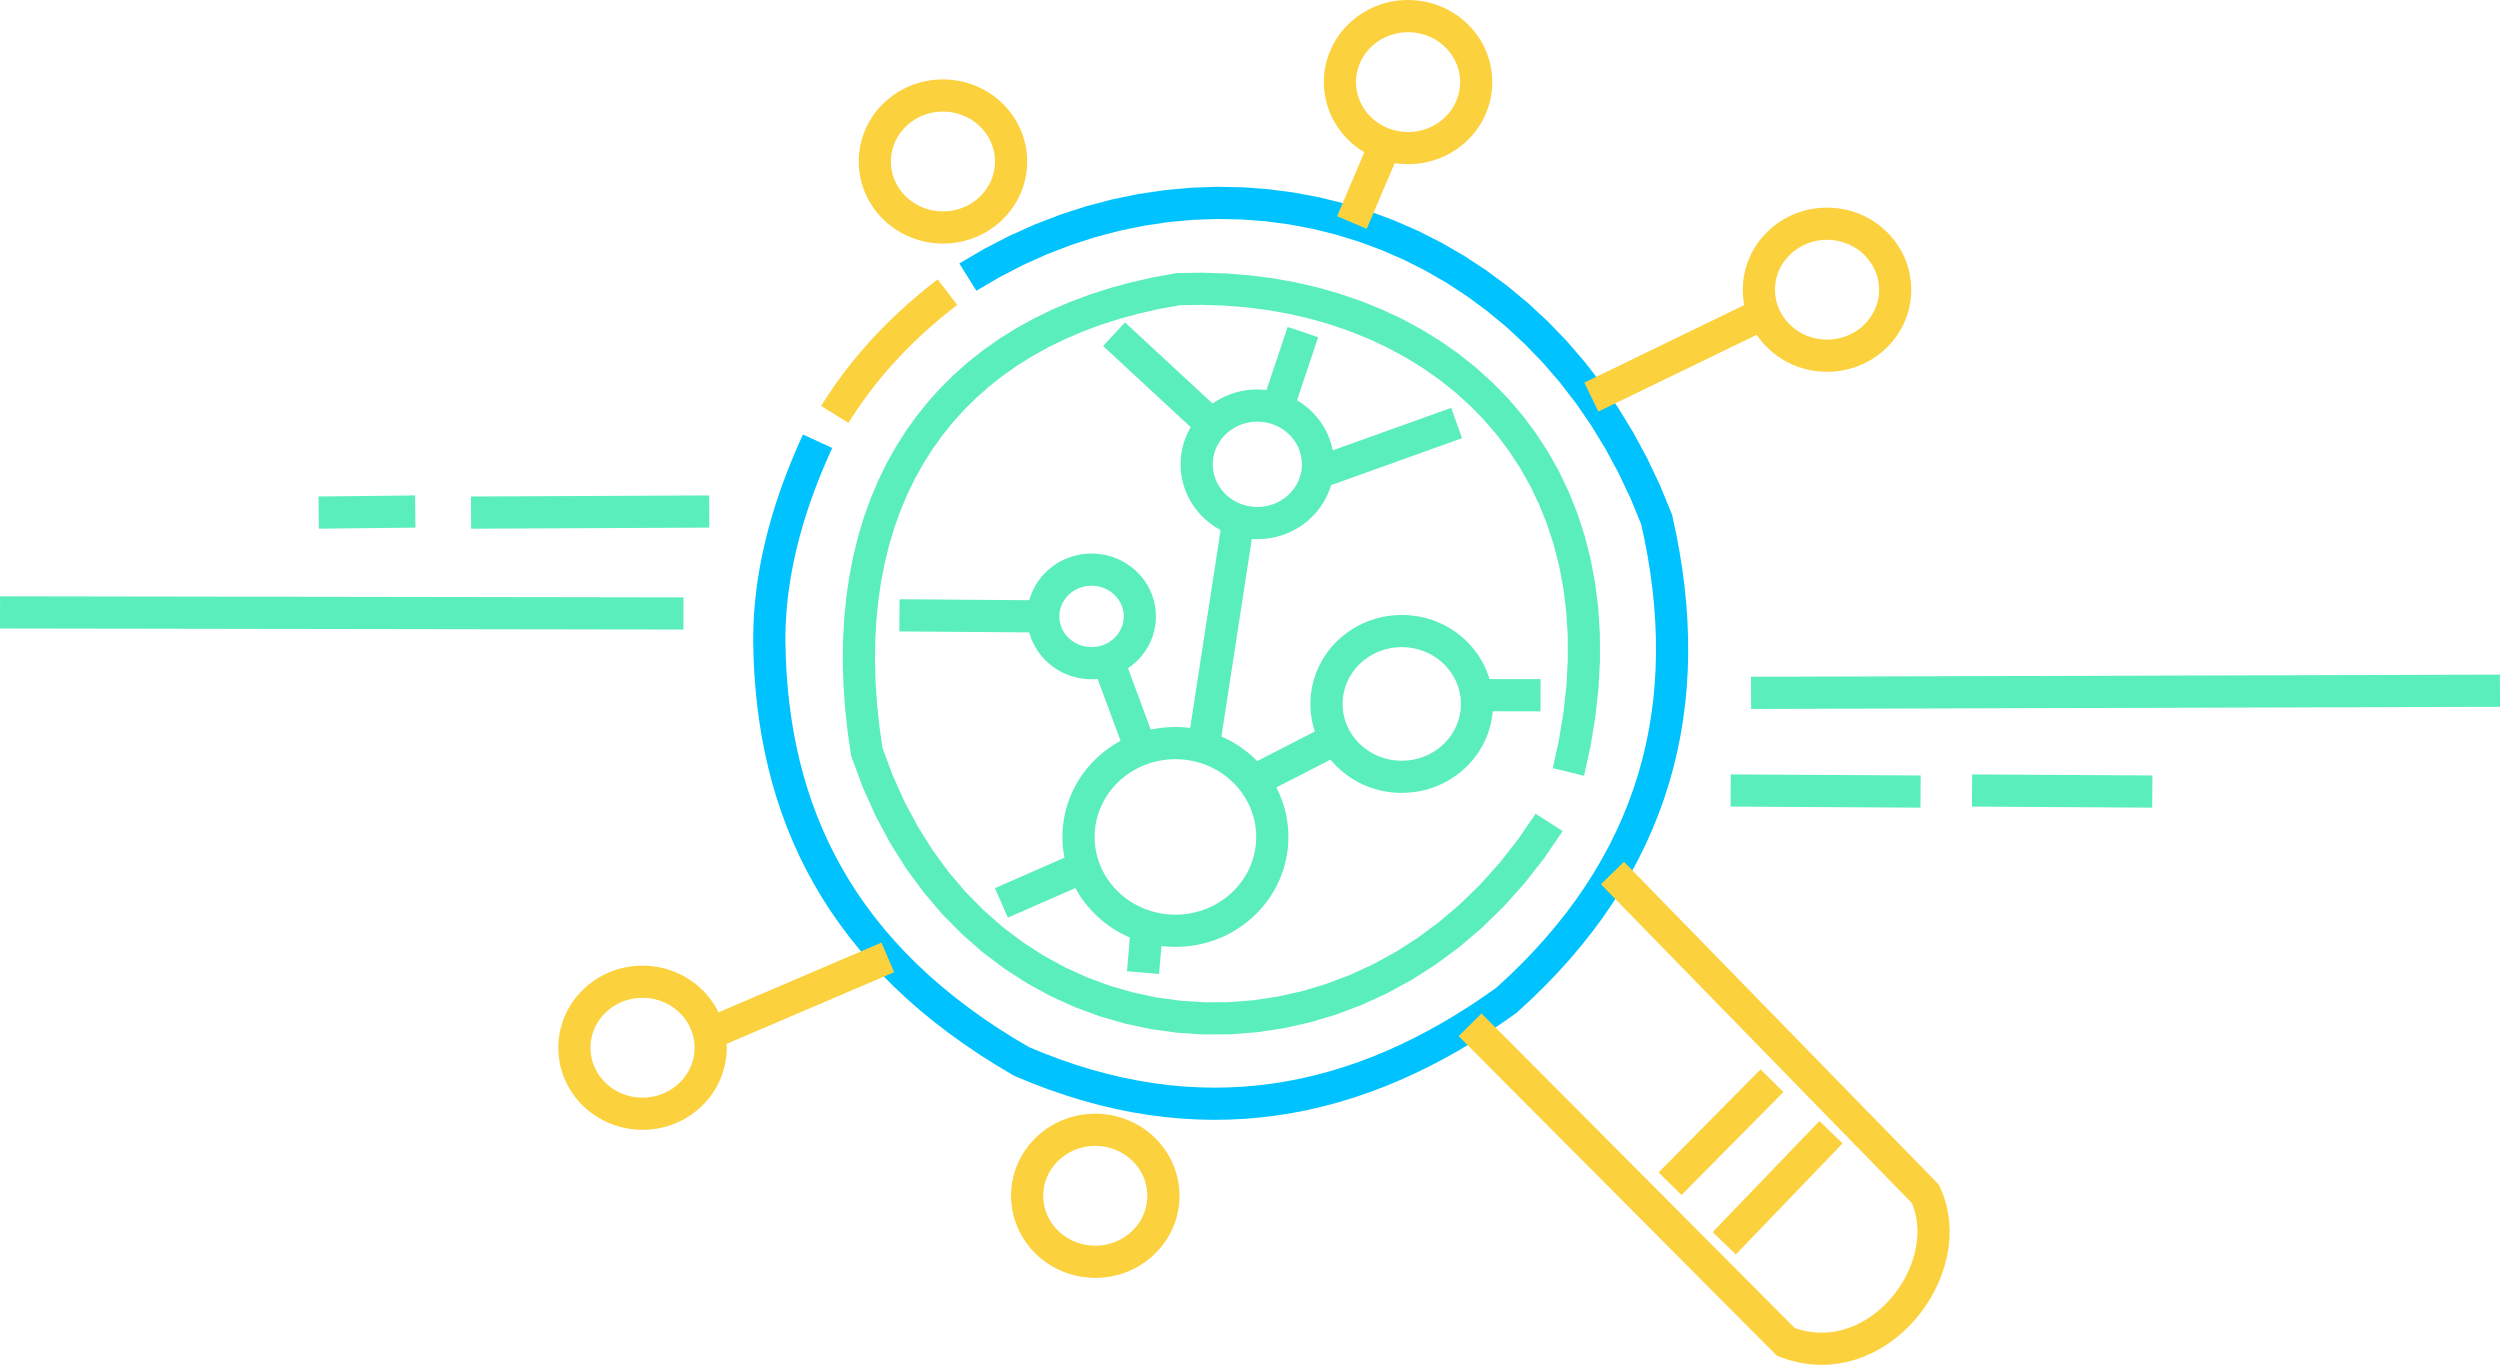 <?xml version="1.0" encoding="UTF-8"?>
<!DOCTYPE svg PUBLIC "-//W3C//DTD SVG 1.1//EN" "http://www.w3.org/Graphics/SVG/1.1/DTD/svg11.dtd">
<!-- Creator: CorelDRAW 2018 (64-Bit Evaluation Version) -->
<svg xmlns="http://www.w3.org/2000/svg" xml:space="preserve" width="79.377mm" height="43.335mm" version="1.1" style="shape-rendering:geometricPrecision; text-rendering:geometricPrecision; image-rendering:optimizeQuality; fill-rule:evenodd; clip-rule:evenodd"
viewBox="0 0 7464.08 4074.89"
 xmlns:xlink="http://www.w3.org/1999/xlink">
 <defs>
  <style type="text/css">
   <![CDATA[
    .fil1 {fill:#5AEEBC;fill-rule:nonzero}
    .fil0 {fill:#FBD13D;fill-rule:nonzero}
    .fil2 {fill:#00C2FF;fill-rule:nonzero}
   ]]>
  </style>
 </defs>
 <g id="Layer_x0020_1">
  <g>
   <path class="fil0" d="M4455.42 245.06l-96.1 0 0 0 -0.2 -7.63 -0.59 -7.51 -0.97 -7.4 -1.34 -7.23 -1.69 -7.12 -2.06 -7.01 -2.4 -6.87 -2.73 -6.7 -3.06 -6.55 -3.39 -6.38 -3.7 -6.22 -3.99 -6.03 -4.3 -5.84 -4.59 -5.66 -4.86 -5.44 -5.12 -5.21 -5.38 -4.96 -5.64 -4.74 -5.85 -4.46 -6.11 -4.2 -6.31 -3.92 -6.52 -3.62 -6.74 -3.35 -6.89 -3.02 -7.07 -2.7 -7.25 -2.38 -7.41 -2.03 -7.59 -1.7 -7.7 -1.34 -7.84 -0.96 -7.98 -0.59 -8.12 -0.2 0 -96.1 12.81 0.31 12.69 0.93 12.53 1.54 12.33 2.14 12.1 2.7 11.89 3.27 11.65 3.81 11.42 4.35 11.12 4.88 10.8 5.36 10.52 5.86 10.18 6.33 9.85 6.78 9.52 7.24 9.12 7.65 8.75 8.08 8.35 8.48 7.93 8.86 7.49 9.23 7.06 9.6 6.58 9.96 6.1 10.27 5.6 10.62 5.09 10.9 4.55 11.19 4 11.44 3.43 11.69 2.86 11.95 2.24 12.16 1.61 12.33 0.99 12.5 0.33 12.65 0 0zm-251.47 245.06l0 -96.1 0 0 8.12 -0.2 7.98 -0.59 7.84 -0.96 7.7 -1.34 7.59 -1.7 7.41 -2.03 7.25 -2.38 7.07 -2.7 6.89 -3.02 6.74 -3.35 6.52 -3.62 6.31 -3.92 6.11 -4.2 5.85 -4.46 5.64 -4.74 5.38 -4.96 5.12 -5.21 4.86 -5.44 4.59 -5.66 4.3 -5.84 3.99 -6.03 3.7 -6.22 3.39 -6.38 3.06 -6.55 2.73 -6.7 2.4 -6.87 2.06 -7.01 1.69 -7.12 1.34 -7.23 0.97 -7.4 0.59 -7.51 0.2 -7.63 96.1 0 -0.33 12.65 -0.99 12.5 -1.61 12.33 -2.24 12.16 -2.86 11.95 -3.43 11.69 -4 11.44 -4.55 11.19 -5.09 10.9 -5.6 10.62 -6.1 10.27 -6.58 9.96 -7.06 9.6 -7.49 9.23 -7.93 8.86 -8.35 8.48 -8.75 8.08 -9.12 7.65 -9.52 7.24 -9.85 6.78 -10.18 6.33 -10.52 5.86 -10.8 5.36 -11.12 4.88 -11.42 4.35 -11.65 3.81 -11.89 3.27 -12.1 2.7 -12.33 2.14 -12.53 1.54 -12.69 0.93 -12.81 0.31 0 0zm-251.46 -245.06l96.1 0 0 0 0.2 7.63 0.59 7.51 0.97 7.4 1.34 7.23 1.69 7.12 2.06 7.01 2.4 6.87 2.73 6.7 3.06 6.55 3.39 6.38 3.7 6.22 3.99 6.03 4.3 5.84 4.59 5.66 4.86 5.44 5.12 5.21 5.38 4.96 5.64 4.74 5.87 4.47 6.08 4.19 6.31 3.91 6.53 3.63 6.74 3.35 6.9 3.03 7.06 2.69 7.23 2.37 7.43 2.04 7.58 1.7 7.71 1.34 7.83 0.96 7.98 0.59 8.12 0.2 0 96.1 -12.81 -0.31 -12.69 -0.93 -12.52 -1.54 -12.34 -2.14 -12.09 -2.7 -11.89 -3.26 -11.67 -3.82 -11.41 -4.36 -11.11 -4.87 -10.8 -5.36 -10.51 -5.85 -10.2 -6.34 -9.86 -6.79 -9.5 -7.23 -9.12 -7.65 -8.75 -8.08 -8.35 -8.48 -7.93 -8.86 -7.49 -9.23 -7.06 -9.6 -6.58 -9.96 -6.1 -10.27 -5.6 -10.62 -5.09 -10.9 -4.55 -11.19 -4 -11.44 -3.43 -11.69 -2.86 -11.95 -2.24 -12.16 -1.61 -12.33 -0.99 -12.5 -0.33 -12.65 0 0zm251.46 -245.06l0 96.1 0 0 -8.12 0.2 -7.98 0.59 -7.83 0.96 -7.71 1.34 -7.58 1.7 -7.43 2.04 -7.23 2.37 -7.06 2.69 -6.9 3.03 -6.74 3.35 -6.53 3.63 -6.31 3.91 -6.08 4.19 -5.87 4.47 -5.64 4.74 -5.38 4.96 -5.12 5.21 -4.86 5.44 -4.59 5.66 -4.3 5.84 -3.99 6.03 -3.7 6.22 -3.39 6.38 -3.06 6.55 -2.73 6.7 -2.4 6.87 -2.06 7.01 -1.69 7.12 -1.34 7.23 -0.97 7.4 -0.59 7.51 -0.2 7.63 -96.1 0 0.33 -12.65 0.99 -12.5 1.61 -12.33 2.24 -12.16 2.86 -11.95 3.43 -11.69 4 -11.44 4.55 -11.19 5.09 -10.9 5.6 -10.62 6.1 -10.27 6.58 -9.96 7.06 -9.6 7.49 -9.23 7.93 -8.86 8.35 -8.48 8.75 -8.08 9.12 -7.65 9.5 -7.23 9.86 -6.79 10.2 -6.34 10.51 -5.85 10.8 -5.36 11.11 -4.87 11.41 -4.36 11.67 -3.82 11.89 -3.26 12.09 -2.7 12.34 -2.14 12.52 -1.54 12.69 -0.93 12.81 -0.31 0 0z"/>
  </g>
  <g>
   <path class="fil1" d="M3451.12 1840.32l-96.1 0 0 0 -0.12 -4.68 -0.36 -4.58 -0.6 -4.52 -0.81 -4.43 -1.04 -4.34 -1.25 -4.29 -1.45 -4.16 -1.68 -4.1 -1.88 -4.04 -2.07 -3.91 -2.26 -3.8 -2.45 -3.7 -2.65 -3.61 -2.81 -3.47 -2.99 -3.35 -3.17 -3.22 -3.33 -3.07 -3.47 -2.92 -3.62 -2.75 -3.81 -2.62 -3.89 -2.43 -4.02 -2.24 -4.17 -2.07 -4.28 -1.87 -4.41 -1.68 -4.5 -1.48 -4.55 -1.26 -4.71 -1.04 -4.81 -0.84 -4.89 -0.6 -4.97 -0.37 -5.06 -0.12 0 -96.1 9.78 0.24 9.66 0.72 9.53 1.17 9.39 1.63 9.24 2.06 9.12 2.5 8.9 2.92 8.68 3.32 8.49 3.71 8.27 4.1 8.05 4.48 7.8 4.85 7.49 5.16 7.27 5.53 6.99 5.87 6.68 6.16 6.38 6.49 6.07 6.79 5.75 7.08 5.38 7.33 5.05 7.62 4.68 7.9 4.29 8.12 3.89 8.33 3.49 8.58 3.08 8.82 2.62 8.95 2.19 9.18 1.71 9.32 1.24 9.45 0.75 9.6 0.25 9.69 0 0zm-192.19 187.66l0 -96.1 0 0 5.06 -0.12 4.97 -0.37 4.89 -0.6 4.81 -0.84 4.71 -1.04 4.55 -1.26 4.5 -1.48 4.41 -1.68 4.28 -1.87 4.17 -2.07 4.02 -2.24 3.89 -2.43 3.81 -2.62 3.62 -2.75 3.45 -2.9 3.35 -3.1 3.18 -3.22 2.98 -3.34 2.81 -3.47 2.65 -3.61 2.45 -3.7 2.26 -3.8 2.07 -3.91 1.88 -4.04 1.68 -4.1 1.45 -4.16 1.25 -4.29 1.04 -4.34 0.81 -4.43 0.6 -4.52 0.36 -4.58 0.12 -4.68 96.1 0 -0.25 9.69 -0.75 9.6 -1.24 9.45 -1.71 9.32 -2.19 9.18 -2.62 8.95 -3.08 8.82 -3.49 8.58 -3.89 8.33 -4.29 8.12 -4.68 7.9 -5.05 7.62 -5.38 7.33 -5.75 7.08 -6.08 6.8 -6.38 6.47 -6.66 6.15 -7.01 5.89 -7.27 5.53 -7.49 5.16 -7.8 4.85 -8.05 4.48 -8.27 4.1 -8.49 3.71 -8.68 3.32 -8.9 2.92 -9.12 2.5 -9.24 2.06 -9.39 1.63 -9.53 1.17 -9.66 0.72 -9.78 0.24 0 0zm-192.2 -187.66l96.1 0 0 0 0.12 4.68 0.36 4.58 0.6 4.52 0.81 4.43 1.04 4.34 1.25 4.29 1.45 4.16 1.68 4.1 1.88 4.04 2.07 3.91 2.26 3.8 2.45 3.7 2.65 3.61 2.81 3.47 2.98 3.34 3.18 3.22 3.35 3.1 3.43 2.89 3.63 2.75 3.83 2.63 3.89 2.43 4.02 2.24 4.17 2.07 4.28 1.87 4.42 1.69 4.49 1.47 4.56 1.26 4.71 1.04 4.8 0.84 4.9 0.59 4.97 0.38 5.06 0.12 0 96.1 -9.78 -0.24 -9.66 -0.71 -9.54 -1.18 -9.4 -1.63 -9.22 -2.06 -9.13 -2.5 -8.9 -2.93 -8.67 -3.31 -8.49 -3.71 -8.27 -4.1 -8.05 -4.48 -7.8 -4.85 -7.48 -5.15 -7.28 -5.53 -7.02 -5.9 -6.66 -6.15 -6.38 -6.47 -6.08 -6.8 -5.75 -7.08 -5.38 -7.33 -5.05 -7.62 -4.68 -7.9 -4.29 -8.12 -3.89 -8.33 -3.49 -8.58 -3.08 -8.82 -2.62 -8.95 -2.19 -9.18 -1.71 -9.32 -1.24 -9.45 -0.75 -9.6 -0.25 -9.69 0 0zm192.2 -187.66l0 96.1 0 0 -5.06 0.12 -4.97 0.38 -4.9 0.59 -4.8 0.84 -4.71 1.04 -4.56 1.26 -4.49 1.47 -4.42 1.69 -4.28 1.87 -4.17 2.07 -4.02 2.24 -3.89 2.43 -3.83 2.63 -3.63 2.75 -3.45 2.91 -3.33 3.07 -3.17 3.22 -2.99 3.35 -2.81 3.47 -2.65 3.61 -2.45 3.7 -2.26 3.8 -2.07 3.91 -1.88 4.04 -1.68 4.1 -1.45 4.16 -1.25 4.29 -1.04 4.34 -0.81 4.43 -0.6 4.52 -0.36 4.58 -0.12 4.68 -96.1 0 0.25 -9.69 0.75 -9.6 1.24 -9.45 1.71 -9.32 2.19 -9.18 2.62 -8.95 3.08 -8.82 3.49 -8.58 3.89 -8.33 4.29 -8.12 4.68 -7.9 5.05 -7.62 5.38 -7.33 5.75 -7.08 6.07 -6.79 6.38 -6.49 6.68 -6.16 7.01 -5.88 7.28 -5.53 7.48 -5.15 7.8 -4.85 8.05 -4.48 8.27 -4.1 8.49 -3.71 8.67 -3.31 8.9 -2.93 9.13 -2.5 9.22 -2.06 9.4 -1.63 9.54 -1.18 9.66 -0.71 9.78 -0.24 0 0z"/>
  </g>
  <g>
   <path class="fil1" d="M3983.08 1386.24l-96.1 0 0 0 -0.17 -6.54 -0.5 -6.38 -0.84 -6.3 -1.14 -6.22 -1.44 -6.05 -1.76 -5.97 -2.06 -5.88 -2.31 -5.72 -2.61 -5.59 -2.89 -5.45 -3.15 -5.31 -3.42 -5.16 -3.69 -5.01 -3.9 -4.83 -4.15 -4.64 -4.39 -4.46 -4.61 -4.25 -4.83 -4.05 -5.03 -3.83 -5.19 -3.58 -5.43 -3.36 -5.59 -3.12 -5.74 -2.85 -5.91 -2.59 -6.1 -2.32 -6.22 -2.05 -6.32 -1.73 -6.49 -1.45 -6.62 -1.15 -6.73 -0.84 -6.84 -0.5 -6.98 -0.17 0 -96.1 11.66 0.28 11.56 0.86 11.4 1.4 11.21 1.94 11.04 2.46 10.85 2.99 10.62 3.48 10.35 3.96 10.14 4.43 9.87 4.9 9.56 5.32 9.28 5.76 9.01 6.2 8.64 6.59 8.31 6.97 7.97 7.37 7.59 7.71 7.25 8.1 6.84 8.43 6.41 8.74 6 9.07 5.58 9.38 5.11 9.67 4.65 9.95 4.16 10.21 3.64 10.43 3.13 10.67 2.6 10.92 2.04 11.07 1.48 11.25 0.89 11.42 0.3 11.52 0 0zm-229.13 223.44l0 -96.1 0 0 6.98 -0.17 6.84 -0.5 6.73 -0.84 6.62 -1.15 6.47 -1.44 6.34 -1.75 6.24 -2.05 6.07 -2.31 5.91 -2.59 5.74 -2.85 5.58 -3.1 5.43 -3.38 5.23 -3.6 5.01 -3.81 4.83 -4.06 4.61 -4.24 4.37 -4.46 4.18 -4.66 3.89 -4.81 3.69 -5.02 3.42 -5.16 3.15 -5.29 2.89 -5.46 2.61 -5.59 2.31 -5.72 2.06 -5.88 1.76 -5.97 1.44 -6.05 1.14 -6.22 0.84 -6.3 0.5 -6.38 0.17 -6.54 96.1 0 -0.3 11.52 -0.89 11.42 -1.48 11.25 -2.04 11.07 -2.6 10.92 -3.13 10.67 -3.64 10.43 -4.16 10.21 -4.65 9.94 -5.11 9.68 -5.58 9.39 -6 9.06 -6.41 8.75 -6.85 8.43 -7.22 8.07 -7.61 7.73 -7.97 7.36 -8.31 6.98 -8.66 6.59 -8.97 6.18 -9.28 5.76 -9.58 5.34 -9.87 4.9 -10.14 4.43 -10.38 3.97 -10.59 3.46 -10.83 2.99 -11.06 2.47 -11.21 1.94 -11.4 1.4 -11.56 0.86 -11.66 0.28 0 0zm-229.14 -223.44l96.1 0 0 0 0.17 6.54 0.5 6.38 0.84 6.3 1.14 6.22 1.44 6.05 1.76 5.97 2.06 5.88 2.31 5.72 2.61 5.59 2.89 5.46 3.15 5.29 3.42 5.16 3.67 5.01 3.92 4.81 4.18 4.67 4.36 4.45 4.61 4.24 4.81 4.05 5.02 3.81 5.27 3.62 5.41 3.37 5.56 3.09 5.75 2.86 5.92 2.59 6.07 2.32 6.22 2.03 6.36 1.76 6.47 1.44 6.62 1.15 6.73 0.84 6.84 0.5 6.98 0.17 0 96.1 -11.66 -0.28 -11.56 -0.86 -11.4 -1.4 -11.21 -1.94 -11.06 -2.47 -10.83 -2.98 -10.61 -3.48 -10.37 -3.96 -10.12 -4.43 -9.88 -4.89 -9.6 -5.35 -9.28 -5.77 -8.93 -6.16 -8.67 -6.59 -8.33 -6.99 -7.97 -7.36 -7.62 -7.74 -7.2 -8.06 -6.84 -8.43 -6.43 -8.75 -6 -9.06 -5.58 -9.39 -5.11 -9.68 -4.65 -9.94 -4.16 -10.21 -3.64 -10.43 -3.13 -10.67 -2.6 -10.92 -2.04 -11.07 -1.48 -11.25 -0.89 -11.42 -0.3 -11.52 0 0zm229.14 -223.43l0 96.1 0 0 -6.98 0.17 -6.84 0.5 -6.73 0.84 -6.62 1.15 -6.5 1.45 -6.33 1.74 -6.2 2.03 -6.09 2.33 -5.92 2.59 -5.75 2.86 -5.58 3.1 -5.41 3.36 -5.23 3.6 -5.04 3.83 -4.81 4.04 -4.61 4.25 -4.37 4.45 -4.16 4.65 -3.93 4.84 -3.67 5 -3.42 5.16 -3.15 5.31 -2.89 5.45 -2.61 5.59 -2.31 5.72 -2.06 5.88 -1.76 5.97 -1.44 6.05 -1.14 6.22 -0.84 6.3 -0.5 6.38 -0.17 6.54 -96.1 0 0.3 -11.52 0.89 -11.42 1.48 -11.25 2.04 -11.07 2.6 -10.92 3.13 -10.67 3.64 -10.43 4.16 -10.21 4.65 -9.95 5.11 -9.67 5.58 -9.38 6 -9.07 6.43 -8.75 6.83 -8.42 7.22 -8.09 7.61 -7.72 7.97 -7.37 8.33 -6.98 8.65 -6.59 8.97 -6.18 9.28 -5.76 9.58 -5.34 9.88 -4.89 10.12 -4.43 10.34 -3.95 10.64 -3.5 10.86 -2.98 11.03 -2.46 11.21 -1.94 11.4 -1.4 11.56 -0.86 11.66 -0.28 0 0z"/>
  </g>
  <g>
   <path class="fil1" d="M4457.81 2101.64l-96.1 0 0 0 -0.23 -8.71 -0.67 -8.54 -1.11 -8.41 -1.52 -8.27 -1.94 -8.12 -2.33 -7.96 -2.74 -7.82 -3.1 -7.64 -3.49 -7.46 -3.85 -7.27 -4.21 -7.08 -4.55 -6.89 -4.88 -6.64 -5.21 -6.42 -5.53 -6.19 -5.82 -5.91 -6.11 -5.64 -6.42 -5.38 -6.67 -5.09 -6.93 -4.77 -7.17 -4.46 -7.41 -4.12 -7.65 -3.8 -7.83 -3.43 -8.04 -3.07 -8.25 -2.7 -8.41 -2.31 -8.59 -1.92 -8.78 -1.51 -8.9 -1.11 -9.06 -0.66 -9.22 -0.23 0 -96.1 13.9 0.34 13.78 1.02 13.57 1.67 13.35 2.3 13.16 2.93 12.92 3.55 12.63 4.15 12.37 4.71 12.06 5.29 11.72 5.81 11.42 6.36 11.06 6.86 10.69 7.36 10.3 7.83 9.88 8.29 9.5 8.76 9.06 9.21 8.59 9.61 8.12 10.01 7.64 10.42 7.13 10.77 6.62 11.14 6.07 11.48 5.52 11.82 4.93 12.12 4.33 12.39 3.72 12.69 3.08 12.94 2.43 13.16 1.75 13.37 1.06 13.56 0.36 13.69 0 0zm-272.7 265.63l0 -96.1 0 0 9.22 -0.23 9.06 -0.66 8.9 -1.11 8.78 -1.51 8.59 -1.92 8.41 -2.31 8.25 -2.7 8.04 -3.07 7.83 -3.43 7.65 -3.8 7.41 -4.12 7.17 -4.46 6.93 -4.77 6.67 -5.09 6.42 -5.38 6.11 -5.64 5.83 -5.92 5.53 -6.18 5.2 -6.41 4.88 -6.64 4.55 -6.89 4.21 -7.07 3.84 -7.28 3.5 -7.47 3.1 -7.64 2.74 -7.82 2.33 -7.96 1.94 -8.12 1.52 -8.27 1.11 -8.42 0.67 -8.54 0.23 -8.71 96.1 0 -0.36 13.69 -1.06 13.56 -1.75 13.36 -2.43 13.17 -3.08 12.93 -3.72 12.69 -4.33 12.39 -4.93 12.12 -5.51 11.81 -6.07 11.49 -6.62 11.15 -7.13 10.77 -7.64 10.42 -8.13 10.02 -8.59 9.6 -9.05 9.2 -9.5 8.76 -9.88 8.29 -10.3 7.83 -10.69 7.36 -11.06 6.86 -11.42 6.36 -11.72 5.81 -12.06 5.29 -12.37 4.71 -12.63 4.15 -12.92 3.55 -13.16 2.93 -13.35 2.3 -13.57 1.67 -13.78 1.02 -13.9 0.34 0 0zm-272.7 -265.63l96.1 0 0 0 0.23 8.71 0.67 8.54 1.11 8.42 1.52 8.27 1.94 8.12 2.33 7.96 2.74 7.82 3.1 7.64 3.5 7.47 3.84 7.28 4.21 7.07 4.55 6.89 4.88 6.64 5.2 6.41 5.53 6.18 5.83 5.92 6.11 5.64 6.42 5.38 6.67 5.09 6.93 4.77 7.17 4.46 7.41 4.12 7.65 3.8 7.83 3.43 8.04 3.07 8.25 2.7 8.41 2.31 8.59 1.92 8.78 1.51 8.9 1.11 9.06 0.66 9.22 0.23 0 96.1 -13.9 -0.34 -13.78 -1.02 -13.57 -1.67 -13.35 -2.3 -13.16 -2.93 -12.92 -3.55 -12.63 -4.15 -12.37 -4.71 -12.06 -5.29 -11.72 -5.81 -11.42 -6.36 -11.06 -6.86 -10.69 -7.36 -10.3 -7.83 -9.88 -8.29 -9.5 -8.76 -9.05 -9.2 -8.59 -9.6 -8.13 -10.02 -7.64 -10.42 -7.13 -10.77 -6.62 -11.15 -6.07 -11.49 -5.51 -11.81 -4.93 -12.12 -4.33 -12.39 -3.72 -12.69 -3.08 -12.93 -2.43 -13.17 -1.75 -13.36 -1.06 -13.56 -0.36 -13.69 0 0zm272.7 -265.63l0 96.1 0 0 -9.22 0.23 -9.06 0.66 -8.9 1.11 -8.78 1.51 -8.59 1.92 -8.41 2.31 -8.25 2.7 -8.04 3.07 -7.83 3.43 -7.65 3.8 -7.41 4.12 -7.17 4.46 -6.93 4.77 -6.67 5.09 -6.42 5.38 -6.11 5.64 -5.82 5.91 -5.53 6.19 -5.21 6.42 -4.88 6.64 -4.55 6.89 -4.21 7.08 -3.85 7.27 -3.49 7.46 -3.1 7.64 -2.74 7.82 -2.33 7.96 -1.94 8.12 -1.52 8.27 -1.11 8.41 -0.67 8.54 -0.23 8.71 -96.1 0 0.36 -13.69 1.06 -13.56 1.75 -13.37 2.43 -13.16 3.08 -12.94 3.72 -12.69 4.33 -12.39 4.93 -12.12 5.52 -11.82 6.07 -11.48 6.62 -11.14 7.13 -10.77 7.64 -10.42 8.12 -10.01 8.59 -9.61 9.06 -9.21 9.5 -8.76 9.88 -8.29 10.3 -7.83 10.69 -7.36 11.06 -6.86 11.42 -6.36 11.72 -5.81 12.06 -5.29 12.37 -4.71 12.63 -4.15 12.92 -3.55 13.16 -2.93 13.35 -2.3 13.57 -1.67 13.78 -1.02 13.9 -0.34 0 0z"/>
  </g>
  <g>
   <path class="fil1" d="M3846.68 2498.75l-96.1 0 0 0 -0.31 -11.91 -0.92 -11.74 -1.51 -11.55 -2.09 -11.33 -2.67 -11.16 -3.21 -10.95 -3.74 -10.71 -4.27 -10.48 -4.78 -10.25 -5.28 -9.96 -5.76 -9.71 -6.22 -9.41 -6.7 -9.1 -7.13 -8.79 -7.55 -8.44 -7.97 -8.1 -8.36 -7.72 -8.75 -7.33 -9.13 -6.95 -9.46 -6.52 -9.79 -6.08 -10.11 -5.62 -10.44 -5.17 -10.69 -4.69 -10.99 -4.19 -11.24 -3.69 -11.49 -3.15 -11.72 -2.62 -11.92 -2.07 -12.15 -1.49 -12.36 -0.91 -12.53 -0.31 0 -96.1 17.24 0.42 17.02 1.25 16.81 2.07 16.57 2.86 16.27 3.64 15.97 4.39 15.64 5.13 15.3 5.83 14.92 6.54 14.52 7.2 14.11 7.86 13.68 8.49 13.22 9.11 12.74 9.69 12.24 10.27 11.73 10.82 11.19 11.37 10.64 11.89 10.04 12.38 9.44 12.86 8.82 13.32 8.17 13.76 7.49 14.19 6.81 14.58 6.09 14.96 5.36 15.34 4.58 15.65 3.8 15.94 3.01 16.26 2.15 16.51 1.32 16.72 0.44 16.92 0 0zm-337.33 328.22l0 -96.1 0 0 12.53 -0.31 12.36 -0.91 12.15 -1.49 11.92 -2.07 11.71 -2.61 11.5 -3.17 11.25 -3.69 10.98 -4.18 10.69 -4.69 10.42 -5.16 10.12 -5.64 9.81 -6.09 9.46 -6.51 9.12 -6.94 8.74 -7.33 8.36 -7.73 7.98 -8.11 7.56 -8.45 7.13 -8.78 6.69 -9.09 6.22 -9.41 5.76 -9.7 5.27 -9.98 4.79 -10.25 4.27 -10.48 3.74 -10.71 3.21 -10.94 2.66 -11.16 2.1 -11.34 1.51 -11.54 0.92 -11.74 0.31 -11.91 96.1 0 -0.44 16.92 -1.32 16.72 -2.15 16.5 -3 16.27 -3.81 15.94 -4.58 15.66 -5.36 15.32 -6.09 14.96 -6.8 14.58 -7.5 14.19 -8.17 13.77 -8.82 13.32 -9.45 12.87 -10.04 12.37 -10.63 11.88 -11.18 11.36 -11.73 10.83 -12.25 10.28 -12.75 9.7 -13.22 9.1 -13.66 8.48 -14.1 7.86 -14.54 7.21 -14.92 6.54 -15.31 5.84 -15.63 5.12 -15.96 4.39 -16.28 3.65 -16.57 2.86 -16.81 2.07 -17.02 1.25 -17.24 0.42 0 0zm-337.33 -328.22l96.1 0 0 0 0.31 11.91 0.92 11.74 1.51 11.54 2.1 11.34 2.66 11.16 3.21 10.94 3.74 10.71 4.27 10.48 4.79 10.25 5.27 9.98 5.76 9.7 6.22 9.41 6.69 9.09 7.13 8.78 7.57 8.46 7.96 8.1 8.36 7.72 8.75 7.34 9.1 6.93 9.45 6.51 9.83 6.09 10.12 5.64 10.41 5.16 10.7 4.69 10.97 4.18 11.26 3.69 11.49 3.17 11.72 2.61 11.93 2.07 12.13 1.49 12.37 0.91 12.53 0.31 0 96.1 -17.24 -0.42 -17.03 -1.25 -16.81 -2.07 -16.56 -2.86 -16.29 -3.65 -15.95 -4.39 -15.64 -5.12 -15.3 -5.84 -14.93 -6.54 -14.53 -7.21 -14.1 -7.86 -13.66 -8.48 -13.23 -9.1 -12.75 -9.71 -12.23 -10.26 -11.74 -10.84 -11.18 -11.37 -10.62 -11.87 -10.04 -12.37 -9.45 -12.87 -8.82 -13.32 -8.17 -13.77 -7.5 -14.19 -6.8 -14.58 -6.09 -14.96 -5.36 -15.32 -4.58 -15.66 -3.81 -15.94 -3 -16.27 -2.15 -16.5 -1.32 -16.72 -0.44 -16.92 0 0zm337.33 -328.22l0 96.1 0 0 -12.53 0.31 -12.37 0.91 -12.13 1.49 -11.93 2.07 -11.73 2.62 -11.48 3.15 -11.25 3.69 -10.98 4.19 -10.7 4.69 -10.42 5.17 -10.13 5.63 -9.8 6.07 -9.44 6.52 -9.12 6.94 -8.76 7.35 -8.36 7.71 -7.96 8.09 -7.56 8.45 -7.13 8.79 -6.7 9.1 -6.22 9.41 -5.76 9.71 -5.28 9.96 -4.78 10.25 -4.27 10.48 -3.74 10.71 -3.21 10.95 -2.67 11.16 -2.09 11.33 -1.51 11.55 -0.92 11.74 -0.31 11.91 -96.1 0 0.44 -16.92 1.32 -16.72 2.15 -16.51 3.01 -16.26 3.8 -15.94 4.58 -15.65 5.36 -15.34 6.09 -14.96 6.81 -14.58 7.49 -14.19 8.17 -13.76 8.82 -13.32 9.44 -12.86 10.04 -12.38 10.63 -11.88 11.19 -11.38 11.74 -10.83 12.22 -10.25 12.73 -9.7 13.24 -9.11 13.69 -8.5 14.1 -7.85 14.52 -7.2 14.93 -6.54 15.29 -5.83 15.65 -5.13 15.96 -4.39 16.28 -3.64 16.56 -2.86 16.81 -2.07 17.03 -1.25 17.24 -0.42 0 0z"/>
  </g>
  <g>
   <path class="fil0" d="M5706.29 864.95l-96.1 0 0 0 -0.2 -7.63 -0.59 -7.51 -0.97 -7.41 -1.34 -7.23 -1.69 -7.11 -2.06 -7.01 -2.4 -6.86 -2.74 -6.71 -3.05 -6.54 -3.38 -6.38 -3.7 -6.23 -3.99 -6.04 -4.3 -5.84 -4.58 -5.64 -4.87 -5.44 -5.13 -5.22 -5.36 -4.96 -5.63 -4.72 -5.88 -4.48 -6.08 -4.19 -6.33 -3.92 -6.51 -3.63 -6.72 -3.33 -6.92 -3.04 -7.06 -2.69 -7.23 -2.37 -7.43 -2.04 -7.58 -1.7 -7.71 -1.34 -7.83 -0.96 -7.98 -0.59 -8.12 -0.2 0 -96.1 12.81 0.31 12.69 0.93 12.52 1.54 12.34 2.14 12.09 2.7 11.89 3.26 11.67 3.82 11.41 4.36 11.1 4.86 10.82 5.36 10.53 5.87 10.18 6.33 9.86 6.79 9.49 7.22 9.13 7.65 8.76 8.1 8.33 8.47 7.92 8.85 7.49 9.23 7.06 9.62 6.58 9.95 6.09 10.26 5.61 10.61 5.1 10.92 4.54 11.19 4 11.43 3.43 11.7 2.86 11.94 2.24 12.18 1.61 12.32 0.99 12.5 0.33 12.65 0 0zm-251.46 245.06l0 -96.1 0 0 8.12 -0.2 7.98 -0.59 7.83 -0.96 7.71 -1.34 7.58 -1.7 7.43 -2.04 7.23 -2.37 7.06 -2.69 6.9 -3.03 6.74 -3.35 6.53 -3.63 6.31 -3.91 6.08 -4.19 5.87 -4.47 5.64 -4.74 5.38 -4.96 5.12 -5.21 4.86 -5.44 4.59 -5.66 4.3 -5.84 3.99 -6.03 3.7 -6.22 3.39 -6.38 3.06 -6.55 2.73 -6.7 2.4 -6.87 2.06 -7.01 1.69 -7.12 1.34 -7.23 0.97 -7.4 0.59 -7.51 0.2 -7.63 96.1 0 -0.33 12.65 -0.99 12.5 -1.61 12.33 -2.24 12.16 -2.86 11.95 -3.43 11.69 -4 11.44 -4.55 11.19 -5.09 10.9 -5.6 10.62 -6.1 10.27 -6.58 9.96 -7.06 9.6 -7.49 9.23 -7.93 8.86 -8.35 8.48 -8.75 8.08 -9.12 7.65 -9.5 7.23 -9.86 6.79 -10.2 6.34 -10.51 5.85 -10.8 5.36 -11.11 4.87 -11.41 4.36 -11.67 3.82 -11.89 3.26 -12.09 2.7 -12.34 2.14 -12.52 1.54 -12.69 0.93 -12.81 0.31 0 0zm-251.46 -245.06l96.1 0 0 0 0.2 7.63 0.59 7.51 0.97 7.4 1.34 7.23 1.69 7.12 2.06 7.01 2.4 6.87 2.73 6.7 3.06 6.55 3.39 6.38 3.7 6.22 3.99 6.03 4.3 5.84 4.59 5.66 4.86 5.44 5.12 5.21 5.38 4.96 5.64 4.74 5.87 4.47 6.08 4.19 6.31 3.91 6.53 3.63 6.74 3.35 6.9 3.03 7.06 2.69 7.23 2.37 7.43 2.04 7.58 1.7 7.71 1.34 7.83 0.96 7.98 0.59 8.12 0.2 0 96.1 -12.81 -0.31 -12.69 -0.93 -12.52 -1.54 -12.34 -2.14 -12.09 -2.7 -11.89 -3.26 -11.67 -3.82 -11.41 -4.36 -11.11 -4.87 -10.8 -5.36 -10.51 -5.85 -10.2 -6.34 -9.86 -6.79 -9.5 -7.23 -9.12 -7.65 -8.75 -8.08 -8.35 -8.48 -7.93 -8.86 -7.49 -9.23 -7.06 -9.6 -6.58 -9.96 -6.1 -10.27 -5.6 -10.62 -5.09 -10.9 -4.55 -11.19 -4 -11.44 -3.43 -11.69 -2.86 -11.95 -2.24 -12.16 -1.61 -12.33 -0.99 -12.5 -0.33 -12.65 0 0zm251.46 -245.06l0 96.1 0 0 -8.12 0.2 -7.98 0.59 -7.83 0.96 -7.71 1.34 -7.58 1.7 -7.43 2.04 -7.23 2.37 -7.06 2.69 -6.92 3.04 -6.72 3.33 -6.51 3.63 -6.33 3.92 -6.08 4.19 -5.88 4.48 -5.63 4.72 -5.36 4.96 -5.13 5.22 -4.87 5.44 -4.58 5.64 -4.3 5.84 -3.99 6.04 -3.7 6.23 -3.38 6.38 -3.05 6.54 -2.74 6.71 -2.4 6.86 -2.06 7.01 -1.69 7.11 -1.34 7.23 -0.97 7.41 -0.59 7.51 -0.2 7.63 -96.1 0 0.33 -12.65 0.99 -12.5 1.61 -12.32 2.24 -12.18 2.86 -11.94 3.43 -11.7 4 -11.43 4.54 -11.19 5.1 -10.92 5.61 -10.61 6.09 -10.26 6.58 -9.95 7.06 -9.62 7.49 -9.23 7.92 -8.85 8.33 -8.47 8.76 -8.1 9.13 -7.65 9.49 -7.22 9.86 -6.79 10.18 -6.33 10.53 -5.87 10.82 -5.36 11.1 -4.86 11.41 -4.36 11.67 -3.82 11.89 -3.26 12.09 -2.7 12.34 -2.14 12.52 -1.54 12.69 -0.93 12.81 -0.31 0 0z"/>
  </g>
  <g>
   <path class="fil0" d="M3066.74 482.12l-96.1 0 0 0 -0.2 -7.63 -0.59 -7.51 -0.97 -7.41 -1.34 -7.23 -1.69 -7.11 -2.06 -7.01 -2.4 -6.86 -2.74 -6.71 -3.05 -6.54 -3.38 -6.38 -3.7 -6.23 -3.99 -6.04 -4.3 -5.84 -4.58 -5.64 -4.87 -5.44 -5.13 -5.22 -5.36 -4.96 -5.63 -4.72 -5.88 -4.48 -6.08 -4.19 -6.33 -3.92 -6.51 -3.63 -6.72 -3.33 -6.92 -3.04 -7.06 -2.69 -7.23 -2.37 -7.43 -2.04 -7.58 -1.7 -7.71 -1.34 -7.83 -0.96 -7.98 -0.59 -8.12 -0.2 0 -96.1 12.81 0.31 12.69 0.93 12.52 1.54 12.34 2.14 12.09 2.7 11.89 3.26 11.67 3.82 11.41 4.36 11.1 4.86 10.82 5.36 10.53 5.87 10.18 6.33 9.86 6.79 9.49 7.22 9.13 7.65 8.76 8.1 8.33 8.47 7.92 8.85 7.49 9.23 7.06 9.62 6.58 9.95 6.09 10.26 5.61 10.61 5.1 10.92 4.54 11.19 4 11.43 3.43 11.7 2.86 11.94 2.24 12.18 1.61 12.32 0.99 12.5 0.33 12.65 0 0zm-251.46 245.06l0 -96.1 0 0 8.12 -0.2 7.98 -0.59 7.83 -0.96 7.71 -1.34 7.58 -1.7 7.43 -2.04 7.23 -2.37 7.06 -2.69 6.9 -3.03 6.74 -3.35 6.53 -3.63 6.31 -3.91 6.08 -4.19 5.87 -4.47 5.64 -4.74 5.38 -4.96 5.12 -5.21 4.86 -5.44 4.59 -5.66 4.3 -5.84 3.99 -6.03 3.7 -6.22 3.39 -6.38 3.06 -6.55 2.73 -6.7 2.4 -6.87 2.06 -7.01 1.69 -7.12 1.34 -7.23 0.97 -7.4 0.59 -7.51 0.2 -7.63 96.1 0 -0.33 12.65 -0.99 12.5 -1.61 12.33 -2.24 12.16 -2.86 11.95 -3.43 11.69 -4 11.44 -4.55 11.19 -5.09 10.9 -5.6 10.62 -6.1 10.27 -6.58 9.96 -7.06 9.6 -7.49 9.23 -7.93 8.86 -8.35 8.48 -8.75 8.08 -9.12 7.65 -9.5 7.23 -9.86 6.79 -10.2 6.34 -10.51 5.85 -10.8 5.36 -11.11 4.87 -11.41 4.36 -11.67 3.82 -11.89 3.26 -12.09 2.7 -12.34 2.14 -12.52 1.54 -12.69 0.93 -12.81 0.31 0 0zm-251.46 -245.06l96.1 0 0 0 0.2 7.63 0.59 7.51 0.97 7.4 1.34 7.23 1.69 7.12 2.06 7.01 2.4 6.87 2.73 6.7 3.06 6.55 3.39 6.38 3.7 6.22 3.99 6.03 4.3 5.84 4.59 5.66 4.86 5.44 5.12 5.21 5.38 4.96 5.64 4.74 5.87 4.47 6.08 4.19 6.31 3.91 6.53 3.63 6.74 3.35 6.9 3.03 7.06 2.69 7.23 2.37 7.43 2.04 7.58 1.7 7.71 1.34 7.83 0.96 7.98 0.59 8.12 0.2 0 96.1 -12.81 -0.31 -12.69 -0.93 -12.52 -1.54 -12.34 -2.14 -12.09 -2.7 -11.89 -3.26 -11.67 -3.82 -11.41 -4.36 -11.11 -4.87 -10.8 -5.36 -10.51 -5.85 -10.2 -6.34 -9.86 -6.79 -9.5 -7.23 -9.12 -7.65 -8.75 -8.08 -8.35 -8.48 -7.93 -8.86 -7.49 -9.23 -7.06 -9.6 -6.58 -9.96 -6.1 -10.27 -5.6 -10.62 -5.09 -10.9 -4.55 -11.19 -4 -11.44 -3.43 -11.69 -2.86 -11.95 -2.24 -12.16 -1.61 -12.33 -0.99 -12.5 -0.33 -12.65 0 0zm251.46 -245.06l0 96.1 0 0 -8.12 0.2 -7.98 0.59 -7.83 0.96 -7.71 1.34 -7.58 1.7 -7.43 2.04 -7.23 2.37 -7.06 2.69 -6.92 3.04 -6.72 3.33 -6.51 3.63 -6.33 3.92 -6.08 4.19 -5.88 4.48 -5.63 4.72 -5.36 4.96 -5.13 5.22 -4.87 5.44 -4.58 5.64 -4.3 5.84 -3.99 6.04 -3.7 6.23 -3.38 6.38 -3.05 6.54 -2.74 6.71 -2.4 6.86 -2.06 7.01 -1.69 7.11 -1.34 7.23 -0.97 7.41 -0.59 7.51 -0.2 7.63 -96.1 0 0.33 -12.65 0.99 -12.5 1.61 -12.32 2.24 -12.18 2.86 -11.94 3.43 -11.7 4 -11.43 4.54 -11.19 5.1 -10.92 5.61 -10.61 6.09 -10.26 6.58 -9.95 7.06 -9.62 7.49 -9.23 7.92 -8.85 8.33 -8.47 8.76 -8.1 9.13 -7.65 9.49 -7.22 9.86 -6.79 10.18 -6.33 10.53 -5.87 10.82 -5.36 11.1 -4.86 11.41 -4.36 11.67 -3.82 11.89 -3.26 12.09 -2.7 12.34 -2.14 12.52 -1.54 12.69 -0.93 12.81 -0.31 0 0z"/>
  </g>
  <g>
   <path class="fil0" d="M2169.77 3128.08l-96.1 0 0 0 -0.2 -7.63 -0.59 -7.51 -0.97 -7.4 -1.34 -7.23 -1.69 -7.12 -2.06 -7.01 -2.4 -6.87 -2.73 -6.7 -3.06 -6.55 -3.39 -6.38 -3.7 -6.22 -3.99 -6.03 -4.3 -5.84 -4.59 -5.66 -4.86 -5.44 -5.12 -5.21 -5.38 -4.96 -5.64 -4.74 -5.87 -4.47 -6.08 -4.19 -6.31 -3.91 -6.53 -3.63 -6.74 -3.35 -6.9 -3.03 -7.06 -2.69 -7.23 -2.37 -7.43 -2.04 -7.58 -1.7 -7.71 -1.34 -7.83 -0.96 -7.98 -0.59 -8.12 -0.2 0 -96.1 12.81 0.31 12.69 0.93 12.52 1.54 12.34 2.14 12.09 2.7 11.89 3.26 11.67 3.82 11.41 4.36 11.11 4.87 10.8 5.36 10.51 5.85 10.2 6.34 9.86 6.79 9.5 7.23 9.12 7.65 8.75 8.08 8.35 8.48 7.93 8.86 7.49 9.23 7.06 9.6 6.58 9.96 6.1 10.27 5.6 10.62 5.09 10.9 4.55 11.19 4 11.44 3.43 11.69 2.86 11.95 2.24 12.16 1.61 12.33 0.99 12.5 0.33 12.65 0 0zm-251.46 245.06l0 -96.1 0 0 8.12 -0.2 7.98 -0.59 7.83 -0.96 7.71 -1.34 7.58 -1.7 7.43 -2.04 7.23 -2.37 7.06 -2.69 6.9 -3.03 6.74 -3.35 6.53 -3.63 6.31 -3.91 6.08 -4.19 5.87 -4.47 5.64 -4.74 5.38 -4.96 5.12 -5.21 4.86 -5.44 4.59 -5.66 4.3 -5.84 3.99 -6.03 3.7 -6.22 3.39 -6.38 3.06 -6.55 2.73 -6.7 2.4 -6.87 2.06 -7.01 1.69 -7.12 1.34 -7.23 0.97 -7.4 0.59 -7.51 0.2 -7.63 96.1 0 -0.33 12.65 -0.99 12.5 -1.61 12.33 -2.24 12.16 -2.86 11.95 -3.43 11.69 -4 11.44 -4.55 11.19 -5.09 10.9 -5.6 10.62 -6.1 10.27 -6.58 9.96 -7.06 9.6 -7.49 9.23 -7.93 8.86 -8.35 8.48 -8.75 8.08 -9.12 7.65 -9.5 7.23 -9.86 6.79 -10.2 6.34 -10.51 5.85 -10.8 5.36 -11.11 4.87 -11.41 4.36 -11.67 3.82 -11.89 3.26 -12.09 2.7 -12.34 2.14 -12.52 1.54 -12.69 0.93 -12.81 0.31 0 0zm-251.46 -245.06l96.1 0 0 0 0.2 7.63 0.59 7.51 0.97 7.4 1.34 7.23 1.69 7.12 2.06 7.01 2.4 6.87 2.73 6.7 3.06 6.55 3.39 6.38 3.7 6.22 3.99 6.03 4.3 5.84 4.59 5.66 4.86 5.44 5.12 5.21 5.38 4.96 5.64 4.74 5.87 4.47 6.08 4.19 6.31 3.91 6.53 3.63 6.74 3.35 6.9 3.03 7.06 2.69 7.23 2.37 7.43 2.04 7.58 1.7 7.71 1.34 7.83 0.96 7.98 0.59 8.12 0.2 0 96.1 -12.81 -0.31 -12.69 -0.93 -12.52 -1.54 -12.34 -2.14 -12.09 -2.7 -11.89 -3.26 -11.67 -3.82 -11.41 -4.36 -11.11 -4.87 -10.8 -5.36 -10.51 -5.85 -10.2 -6.34 -9.86 -6.79 -9.5 -7.23 -9.12 -7.65 -8.75 -8.08 -8.35 -8.48 -7.93 -8.86 -7.49 -9.23 -7.06 -9.6 -6.58 -9.96 -6.1 -10.27 -5.6 -10.62 -5.09 -10.9 -4.55 -11.19 -4 -11.44 -3.43 -11.69 -2.86 -11.95 -2.24 -12.16 -1.61 -12.33 -0.99 -12.5 -0.33 -12.65 0 0zm251.46 -245.06l0 96.1 0 0 -8.12 0.2 -7.98 0.59 -7.83 0.96 -7.71 1.34 -7.58 1.7 -7.43 2.04 -7.23 2.37 -7.06 2.69 -6.9 3.03 -6.74 3.35 -6.53 3.63 -6.31 3.91 -6.08 4.19 -5.87 4.47 -5.64 4.74 -5.38 4.96 -5.12 5.21 -4.86 5.44 -4.59 5.66 -4.3 5.84 -3.99 6.03 -3.7 6.22 -3.39 6.38 -3.06 6.55 -2.73 6.7 -2.4 6.87 -2.06 7.01 -1.69 7.12 -1.34 7.23 -0.97 7.4 -0.59 7.51 -0.2 7.63 -96.1 0 0.33 -12.65 0.99 -12.5 1.61 -12.33 2.24 -12.16 2.86 -11.95 3.43 -11.69 4 -11.44 4.55 -11.19 5.09 -10.9 5.6 -10.62 6.1 -10.27 6.58 -9.96 7.06 -9.6 7.49 -9.23 7.93 -8.86 8.35 -8.48 8.75 -8.08 9.12 -7.65 9.5 -7.23 9.86 -6.79 10.2 -6.34 10.51 -5.85 10.8 -5.36 11.11 -4.87 11.41 -4.36 11.67 -3.82 11.89 -3.26 12.09 -2.7 12.34 -2.14 12.52 -1.54 12.69 -0.93 12.81 -0.31 0 0z"/>
  </g>
  <g>
   <path class="fil0" d="M3521.57 3570.13l-96.1 0 0 0 -0.2 -7.63 -0.59 -7.51 -0.97 -7.4 -1.34 -7.23 -1.69 -7.12 -2.06 -7.01 -2.4 -6.87 -2.73 -6.7 -3.06 -6.55 -3.39 -6.38 -3.7 -6.22 -3.99 -6.03 -4.3 -5.84 -4.59 -5.66 -4.86 -5.44 -5.12 -5.21 -5.38 -4.96 -5.64 -4.74 -5.87 -4.47 -6.08 -4.19 -6.31 -3.91 -6.53 -3.63 -6.74 -3.35 -6.9 -3.03 -7.06 -2.69 -7.23 -2.37 -7.43 -2.04 -7.58 -1.7 -7.71 -1.34 -7.83 -0.96 -7.98 -0.59 -8.12 -0.2 0 -96.1 12.81 0.31 12.69 0.93 12.52 1.54 12.34 2.14 12.09 2.7 11.89 3.26 11.67 3.82 11.41 4.36 11.11 4.87 10.8 5.36 10.51 5.85 10.2 6.34 9.86 6.79 9.5 7.23 9.12 7.65 8.75 8.08 8.35 8.48 7.93 8.86 7.49 9.23 7.06 9.6 6.58 9.96 6.1 10.27 5.6 10.62 5.09 10.9 4.55 11.19 4 11.44 3.43 11.69 2.86 11.95 2.24 12.16 1.61 12.33 0.99 12.5 0.33 12.65 0 0zm-251.46 245.06l0 -96.1 0 0 8.12 -0.2 7.98 -0.59 7.83 -0.96 7.71 -1.34 7.58 -1.7 7.43 -2.04 7.23 -2.37 7.06 -2.69 6.9 -3.03 6.74 -3.35 6.53 -3.63 6.31 -3.91 6.08 -4.19 5.87 -4.47 5.64 -4.74 5.38 -4.96 5.12 -5.21 4.86 -5.44 4.59 -5.66 4.3 -5.84 3.99 -6.03 3.7 -6.22 3.39 -6.38 3.06 -6.55 2.73 -6.7 2.4 -6.87 2.06 -7.01 1.69 -7.12 1.34 -7.23 0.97 -7.4 0.59 -7.51 0.2 -7.63 96.1 0 -0.33 12.65 -0.99 12.5 -1.61 12.33 -2.24 12.16 -2.86 11.95 -3.43 11.69 -4 11.44 -4.55 11.19 -5.09 10.9 -5.6 10.62 -6.1 10.27 -6.58 9.96 -7.06 9.6 -7.49 9.23 -7.93 8.86 -8.35 8.48 -8.75 8.08 -9.12 7.65 -9.5 7.23 -9.86 6.79 -10.2 6.34 -10.51 5.85 -10.8 5.36 -11.11 4.87 -11.41 4.36 -11.67 3.82 -11.89 3.26 -12.09 2.7 -12.34 2.14 -12.52 1.54 -12.69 0.93 -12.81 0.31 0 0zm-251.47 -245.06l96.1 0 0 0 0.2 7.63 0.59 7.51 0.97 7.4 1.34 7.23 1.69 7.12 2.06 7.01 2.4 6.87 2.73 6.7 3.06 6.55 3.39 6.38 3.7 6.22 3.99 6.03 4.3 5.84 4.59 5.66 4.86 5.44 5.12 5.21 5.38 4.96 5.64 4.74 5.85 4.46 6.11 4.2 6.31 3.92 6.52 3.62 6.74 3.35 6.89 3.02 7.07 2.7 7.25 2.38 7.41 2.03 7.59 1.7 7.7 1.34 7.84 0.96 7.98 0.59 8.12 0.2 0 96.1 -12.81 -0.31 -12.69 -0.93 -12.53 -1.54 -12.33 -2.14 -12.1 -2.7 -11.89 -3.27 -11.65 -3.81 -11.42 -4.35 -11.12 -4.88 -10.8 -5.36 -10.52 -5.86 -10.18 -6.33 -9.85 -6.78 -9.52 -7.24 -9.12 -7.65 -8.75 -8.08 -8.35 -8.48 -7.93 -8.86 -7.49 -9.23 -7.06 -9.6 -6.58 -9.96 -6.1 -10.27 -5.6 -10.62 -5.09 -10.9 -4.55 -11.19 -4 -11.44 -3.43 -11.69 -2.86 -11.95 -2.24 -12.16 -1.61 -12.33 -0.99 -12.5 -0.33 -12.65 0 0zm251.47 -245.06l0 96.1 0 0 -8.12 0.2 -7.98 0.59 -7.84 0.96 -7.7 1.34 -7.59 1.7 -7.41 2.03 -7.25 2.38 -7.07 2.7 -6.89 3.02 -6.74 3.35 -6.52 3.62 -6.31 3.92 -6.11 4.2 -5.85 4.46 -5.64 4.74 -5.38 4.96 -5.12 5.21 -4.86 5.44 -4.59 5.66 -4.3 5.84 -3.99 6.03 -3.7 6.22 -3.39 6.38 -3.06 6.55 -2.73 6.7 -2.4 6.87 -2.06 7.01 -1.69 7.12 -1.34 7.23 -0.97 7.4 -0.59 7.51 -0.2 7.63 -96.1 0 0.33 -12.65 0.99 -12.5 1.61 -12.33 2.24 -12.16 2.86 -11.95 3.43 -11.69 4 -11.44 4.55 -11.19 5.09 -10.9 5.6 -10.62 6.1 -10.27 6.58 -9.96 7.06 -9.6 7.49 -9.23 7.93 -8.86 8.35 -8.48 8.75 -8.08 9.12 -7.65 9.52 -7.24 9.85 -6.78 10.18 -6.33 10.52 -5.86 10.8 -5.36 11.12 -4.88 11.42 -4.35 11.65 -3.81 11.89 -3.27 12.1 -2.7 12.33 -2.14 12.53 -1.54 12.69 -0.93 12.81 -0.31 0 0z"/>
  </g>
  <g>
   <polygon class="fil1" points="3586.46,1304.42 3293.52,1033.1 3358.82,962.6 3651.76,1233.92 "/>
  </g>
  <g>
   <polygon class="fil1" points="3767.64,1205.19 3844.41,976.16 3935.53,1006.71 3858.76,1235.73 "/>
  </g>
  <g>
   <polygon class="fil1" points="3919.62,1365.84 4332.64,1217.7 4365.08,1308.16 3952.06,1456.3 "/>
  </g>
  <g>
   <polygon class="fil1" points="3545.76,2223.23 3649.99,1545.63 3744.98,1560.24 3640.76,2237.84 "/>
  </g>
  <g>
   <polygon class="fil1" points="3361.04,2253.61 3262.86,1988.34 3352.98,1954.98 3451.16,2220.25 "/>
  </g>
  <g>
   <polygon class="fil1" points="3720.03,2289.42 3965.92,2163.15 4009.82,2248.65 3763.92,2374.91 "/>
  </g>
  <g>
   <polygon class="fil1" points="2970.55,2651.61 3215.84,2544.15 3254.39,2632.19 3009.1,2739.65 "/>
  </g>
  <g>
   <polygon class="fil1" points="3364.8,2899.78 3376.5,2762.55 3472.25,2770.72 3460.54,2907.94 "/>
  </g>
  <g>
   <polygon class="fil1" points="4599.44,2123.83 4408.07,2123.53 4408.22,2027.42 4599.59,2027.73 "/>
  </g>
  <g>
   <polygon class="fil1" points="2685.83,1789.1 3115.13,1792.27 3114.42,1888.37 2685.12,1885.2 "/>
  </g>
  <g>
   <path class="fil1" d="M3525.2 910.76l-15.31 -94.88 5.71 -0.57 71.94 -1.22 71.24 2.15 70.41 5.52 69.41 8.83 68.3 12.16 67.01 15.43 65.6 18.7 64.02 21.94 62.32 25.16 60.45 28.35 58.43 31.55 56.26 34.69 53.95 37.81 51.46 40.93 48.81 44 46.01 47.04 43.05 50.04 39.91 53.02 36.61 55.94 33.17 58.81 29.55 61.64 25.78 64.4 21.87 67.1 17.81 69.76 13.62 72.35 9.29 74.88 4.82 77.38 0.24 79.8 -4.48 82.2 -9.33 84.54 -14.28 86.86 -19.38 89.12 -93.37 -22.72 18.36 -84.46 13.47 -81.91 8.75 -79.36 4.19 -76.79 -0.22 -74.19 -4.47 -71.59 -8.56 -68.99 -12.49 -66.37 -16.29 -63.74 -19.92 -61.12 -23.43 -58.52 -26.79 -55.88 -30.04 -53.26 -33.15 -50.64 -36.13 -47.99 -39 -45.34 -41.74 -42.68 -44.36 -39.99 -46.88 -37.27 -49.25 -34.52 -51.5 -31.75 -53.62 -28.93 -55.62 -26.09 -57.48 -23.21 -59.2 -20.28 -60.8 -17.33 -62.25 -14.34 -63.58 -11.31 -64.74 -8.25 -65.79 -5.14 -66.67 -2.02 -67.43 1.15 5.71 -0.57zm-15.31 -94.88l2.84 -0.46 2.87 -0.11 -5.71 0.57zm-876.53 1412.92l-91.19 30.34 -1.85 -7.56 -10.13 -71.14 -7.37 -69.85 -4.63 -68.51 -1.9 -67.16 0.83 -65.76 3.55 -64.32 6.25 -62.86 8.94 -61.38 11.64 -59.81 14.31 -58.23 16.98 -56.62 19.63 -54.92 22.29 -53.2 24.9 -51.45 27.51 -49.61 30.1 -47.74 32.65 -45.82 35.2 -43.84 37.68 -41.8 40.15 -39.74 42.57 -37.62 44.98 -35.47 47.33 -33.26 49.63 -31.03 51.92 -28.77 54.16 -26.48 56.37 -24.16 58.55 -21.82 60.71 -19.46 62.83 -17.05 64.94 -14.63 66.99 -12.21 15.31 94.88 -63.15 11.49 -60.95 13.75 -58.73 15.94 -56.51 18.1 -54.29 20.22 -52.05 22.31 -49.8 24.34 -47.54 26.35 -45.29 28.32 -43.04 30.25 -40.78 32.16 -38.53 34.03 -36.26 35.9 -34.01 37.74 -31.75 39.55 -29.47 41.35 -27.2 43.15 -24.92 44.93 -22.61 46.69 -20.27 48.45 -17.94 50.17 -15.57 51.9 -13.16 53.6 -10.76 55.28 -8.3 56.94 -5.82 58.57 -3.32 60.18 -0.77 61.75 1.79 63.3 4.38 64.83 7 66.31 9.66 67.77 -1.85 -7.56zm-91.19 30.34l-1.23 -3.71 -0.62 -3.85 1.85 7.56zm2042.4 170.44l81.04 51.66 -55.18 80.76 -58.72 75 -61.98 69.22 -64.94 63.45 -67.66 57.69 -70.07 51.91 -72.22 46.15 -74.09 40.39 -75.66 34.65 -76.95 28.92 -77.96 23.21 -78.7 17.5 -79.13 11.81 -79.31 6.15 -79.17 0.51 -78.79 -5.12 -78.08 -10.73 -77.12 -16.31 -75.87 -21.88 -74.32 -27.4 -72.5 -32.92 -70.38 -38.39 -67.98 -43.85 -65.3 -49.25 -62.31 -54.64 -59.04 -59.96 -55.5 -65.25 -51.66 -70.49 -47.55 -75.67 -43.18 -80.79 -38.53 -85.87 -33.62 -90.89 91.19 -30.34 31.4 84.91 35.84 79.89 40.02 74.89 43.94 69.89 47.58 64.92 50.97 59.93 54.12 54.95 57 49.98 59.65 45 62.05 40.01 64.2 35.03 66.11 30.01 67.76 24.99 69.17 19.94 70.35 14.88 71.26 9.79 71.93 4.67 72.34 -0.45 72.5 -5.62 72.41 -10.81 72.08 -16.03 71.47 -21.27 70.65 -26.55 69.57 -31.85 68.2 -37.19 66.61 -42.58 64.77 -47.98 62.67 -53.44 60.33 -58.92 57.71 -64.46 54.85 -70.05 51.72 -75.7z"/>
  </g>
  <g>
   <path class="fil2" d="M4993 1540.51l-93.68 21.48 1.95 6.38 -32.89 -79.99 -36.21 -76.46 -39.37 -72.93 -42.42 -69.38 -45.29 -65.82 -48.01 -62.21 -50.6 -58.61 -53.04 -54.97 -55.34 -51.31 -57.5 -47.65 -59.52 -43.94 -61.38 -40.21 -63.13 -36.46 -64.71 -32.69 -66.17 -28.87 -67.48 -25.04 -68.64 -21.18 -69.68 -17.28 -70.56 -13.36 -71.31 -9.4 -71.92 -5.43 -72.39 -1.4 -72.72 2.64 -72.9 6.72 -72.94 10.84 -72.86 14.99 -72.61 19.17 -72.24 23.4 -71.74 27.66 -71.07 31.94 -70.27 36.29 -69.35 40.65 -50.8 -81.58 73.77 -43.25 74.88 -38.66 75.83 -34.09 76.63 -29.54 77.26 -25.03 77.75 -20.53 78.07 -16.06 78.21 -11.61 78.23 -7.21 78.06 -2.85 77.75 1.51 77.28 5.82 76.66 10.12 75.85 14.36 74.91 18.58 73.8 22.76 72.54 26.92 71.12 31.03 69.53 35.11 67.8 39.16 65.9 43.16 63.85 47.14 61.64 51.07 59.27 54.96 56.75 58.81 54.06 62.62 51.23 66.39 48.24 70.11 45.11 73.8 41.82 77.43 38.36 81.03 34.77 84.56 1.95 6.38zm-1.95 -6.38l1.21 3.17 0.73 3.22 -1.95 -6.38zm-465.25 1491.2l-56.23 -77.93 -3.93 3.16 39.83 -36.68 37.98 -37.12 36.16 -37.56 34.35 -37.99 32.54 -38.39 30.76 -38.84 29 -39.24 27.26 -39.66 25.52 -40.09 23.8 -40.49 22.11 -40.92 20.42 -41.34 18.76 -41.76 17.1 -42.19 15.46 -42.62 13.84 -43.06 12.23 -43.49 10.63 -43.93 9.05 -44.38 7.46 -44.83 5.9 -45.3 4.33 -45.75 2.78 -46.21 1.23 -46.67 -0.3 -47.15 -1.82 -47.6 -3.36 -48.06 -4.85 -48.53 -6.38 -48.99 -7.88 -49.45 -9.37 -49.91 -10.86 -50.36 93.68 -21.48 11.39 52.85 9.85 52.47 8.29 52.12 6.74 51.76 5.15 51.39 3.56 51.01 1.94 50.65 0.32 50.25 -1.33 49.87 -2.97 49.46 -4.65 49.08 -6.33 48.64 -8.02 48.22 -9.74 47.81 -11.45 47.35 -13.19 46.89 -14.93 46.44 -16.68 45.96 -18.44 45.48 -20.21 44.99 -21.98 44.5 -23.76 43.99 -25.55 43.46 -27.34 42.94 -29.14 42.41 -30.94 41.87 -32.75 41.34 -34.58 40.8 -36.38 40.23 -38.21 39.7 -40.05 39.14 -41.88 38.58 -3.93 3.16zm3.93 -3.16l-1.86 1.66 -2.07 1.5 3.93 -3.16zm-1503.95 188.44l47.94 -83.29 -4.95 -2.47 47.99 19.84 47.66 18.03 47.32 16.23 46.97 14.44 46.65 12.68 46.33 10.95 46.01 9.22 45.7 7.53 45.41 5.85 45.12 4.19 44.83 2.55 44.56 0.93 44.29 -0.68 44.04 -2.27 43.8 -3.85 43.56 -5.39 43.33 -6.95 43.12 -8.46 42.91 -9.99 42.7 -11.49 42.51 -13 42.32 -14.46 42.14 -15.93 41.95 -17.39 41.79 -18.83 41.61 -20.26 41.44 -21.68 41.28 -23.09 41.11 -24.49 40.94 -25.86 40.78 -27.23 40.63 -28.6 56.23 77.93 -42.51 29.91 -42.78 28.57 -43.05 27.19 -43.31 25.78 -43.57 24.39 -43.87 22.94 -44.15 21.51 -44.42 20.02 -44.71 18.53 -44.99 17 -45.28 15.48 -45.56 13.92 -45.86 12.34 -46.12 10.74 -46.41 9.12 -46.7 7.48 -46.96 5.82 -47.24 4.15 -47.5 2.44 -47.77 0.73 -48.02 -1.01 -48.28 -2.74 -48.52 -4.51 -48.77 -6.28 -49.01 -8.08 -49.25 -9.87 -49.49 -11.69 -49.73 -13.52 -49.96 -15.36 -50.19 -17.21 -50.42 -19.08 -50.66 -20.95 -4.95 -2.47zm4.95 2.47l-2.59 -1.12 -2.36 -1.35 4.95 2.47zm-781.85 -1292.98l96.1 -0.92 -0.01 -0.2 1.18 45.63 2.32 45.19 3.48 44.73 4.65 44.25 5.86 43.78 7.08 43.3 8.33 42.8 9.61 42.31 10.92 41.81 12.23 41.3 13.58 40.79 14.96 40.28 16.36 39.76 17.79 39.25 19.25 38.72 20.74 38.19 22.26 37.68 23.8 37.14 25.39 36.61 27.01 36.09 28.64 35.53 30.33 34.99 32.05 34.44 33.79 33.88 35.56 33.31 37.38 32.75 39.22 32.15 41.11 31.57 43.03 30.97 44.96 30.34 46.93 29.71 48.95 29.07 -47.94 83.29 -51.25 -30.45 -49.28 -31.2 -47.33 -31.94 -45.4 -32.68 -43.5 -33.39 -41.63 -34.12 -39.77 -34.84 -37.93 -35.53 -36.12 -36.23 -34.32 -36.89 -32.56 -37.57 -30.81 -38.21 -29.07 -38.85 -27.38 -39.47 -25.7 -40.1 -24.03 -40.67 -22.4 -41.25 -20.79 -41.81 -19.2 -42.35 -17.64 -42.88 -16.11 -43.39 -14.61 -43.88 -13.14 -44.35 -11.69 -44.82 -10.29 -45.26 -8.9 -45.7 -7.53 -46.1 -6.23 -46.51 -4.93 -46.92 -3.67 -47.27 -2.45 -47.67 -1.24 -48.02 -0.01 -0.2zm0.01 0.2l-0.01 -0.2 -0.02 -1.65 0.03 1.85zm148.56 -623.01l87.28 40.23 -8.68 19.12 -8.42 19.05 -8.14 19 -7.86 18.94 -7.59 18.88 -7.32 18.82 -7.03 18.75 -6.76 18.71 -6.48 18.65 -6.21 18.57 -5.92 18.52 -5.65 18.45 -5.36 18.4 -5.1 18.33 -4.8 18.27 -4.53 18.21 -4.24 18.16 -3.98 18.09 -3.68 18.02 -3.39 17.97 -3.12 17.89 -2.83 17.84 -2.55 17.78 -2.27 17.71 -1.98 17.67 -1.7 17.58 -1.4 17.53 -1.13 17.46 -0.84 17.42 -0.55 17.34 -0.26 17.28 0.02 17.24 -96.1 0.92 -0.02 -18.83 0.28 -18.88 0.61 -18.92 0.91 -18.97 1.22 -19 1.53 -19.07 1.85 -19.09 2.13 -19.14 2.45 -19.17 2.76 -19.21 3.06 -19.27 3.37 -19.3 3.66 -19.32 3.96 -19.39 4.26 -19.41 4.54 -19.46 4.85 -19.49 5.13 -19.53 5.44 -19.57 5.72 -19.61 6.01 -19.65 6.3 -19.67 6.58 -19.72 6.87 -19.76 7.16 -19.78 7.43 -19.84 7.73 -19.87 8 -19.9 8.27 -19.93 8.56 -19.98 8.83 -20.01 9.11 -20.06z"/>
  </g>
  <g>
   <polygon class="fil0" points="2799.42,834.05 2857.98,910.24 2845.99,919.55 2834.11,928.95 2822.34,938.46 2810.67,948.05 2799.12,957.74 2787.67,967.55 2776.35,977.45 2765.15,987.46 2754.04,997.58 2743.05,1007.81 2732.19,1018.13 2721.45,1028.57 2710.82,1039.13 2700.31,1049.79 2689.93,1060.58 2679.67,1071.46 2669.55,1082.46 2659.54,1093.59 2649.66,1104.85 2639.89,1116.23 2630.27,1127.71 2620.78,1139.32 2611.41,1151.08 2602.17,1162.93 2593.07,1174.94 2584.11,1187.06 2575.27,1199.32 2566.57,1211.71 2558.02,1224.23 2549.6,1236.91 2541.31,1249.71 2533.18,1262.65 2451.5,1212 2460.3,1198.03 2469.24,1184.19 2478.32,1170.54 2487.56,1157 2496.96,1143.62 2506.47,1130.4 2516.15,1117.32 2525.97,1104.39 2535.92,1091.59 2546.01,1078.95 2556.23,1066.44 2566.6,1054.07 2577.08,1041.85 2587.7,1029.76 2598.46,1017.8 2609.34,1005.97 2620.35,994.28 2631.48,982.73 2642.74,971.31 2654.11,960.02 2665.6,948.85 2677.21,937.81 2688.94,926.9 2700.76,916.11 2712.73,905.42 2724.8,894.88 2736.97,884.45 2749.25,874.14 2761.63,863.95 2774.12,853.88 2786.71,843.91 "/>
  </g>
  <g>
   <path class="fil0" d="M5714.18 3598.11l-934.46 -958.04 68.79 -67.1 934.46 958.04 9.07 13.09 -77.87 54.01zm68.79 -67.1l5.63 5.77 3.44 7.32 -9.07 -13.09zm-484.89 509.53l68.1 -67.82 -16.78 -10.94 21.62 7.29 21.23 5.19 20.87 3.21 20.53 1.34 20.16 -0.42 19.83 -2.12 19.48 -3.74 19.12 -5.29 18.69 -6.79 18.23 -8.23 17.73 -9.61 17.16 -10.91 16.49 -12.13 15.77 -13.28 14.98 -14.33 14.1 -15.31 13.17 -16.16 12.14 -16.93 11.08 -17.6 9.93 -18.13 8.73 -18.59 7.48 -18.92 6.17 -19.14 4.81 -19.25 3.42 -19.25 2 -19.17 0.56 -18.97 -0.91 -18.69 -2.4 -18.35 -3.92 -17.93 -5.47 -17.5 -7.08 -17.05 86.94 -40.92 10.45 25.12 8.05 25.7 5.71 26.06 3.45 26.28 1.29 26.37 -0.77 26.32 -2.74 26.17 -4.61 25.91 -6.39 25.59 -8.11 25.13 -9.71 24.6 -11.27 24.01 -12.77 23.32 -14.18 22.53 -15.56 21.68 -16.88 20.72 -18.13 19.67 -19.36 18.52 -20.53 17.28 -21.67 15.93 -22.73 14.44 -23.74 12.86 -24.74 11.16 -25.65 9.31 -26.47 7.33 -27.21 5.21 -27.88 2.98 -28.44 0.59 -28.84 -1.9 -29.14 -4.49 -29.3 -7.15 -29.31 -9.88 -16.78 -10.94zm16.78 10.94l-9.55 -3.68 -7.23 -7.26 16.78 10.94zm-891.72 -1025.74l943.04 946.99 -68.1 67.82 -943.04 -946.99 68.1 -67.82z"/>
  </g>
  <g>
   <polygon class="fil0" points="4952.02,3500.34 5256.34,3192.81 5324.64,3260.4 5020.32,3567.93 "/>
  </g>
  <g>
   <polygon class="fil0" points="5113.3,3678.62 5432.04,3347.07 5501.32,3413.67 5182.59,3745.22 "/>
  </g>
  <g>
   <polygon class="fil1" points="1240.32,1575.27 952.02,1578.46 950.95,1482.36 1239.25,1479.17 "/>
  </g>
  <g>
   <polygon class="fil1" points="2117.72,1575.27 1406.58,1578.47 1406.15,1482.37 2117.29,1479.17 "/>
  </g>
  <g>
   <polygon class="fil1" points="2040.55,1879.6 -0,1876.39 0.15,1780.29 2040.7,1783.49 "/>
  </g>
  <g>
   <polygon class="fil1" points="7464.08,2110.24 5228.13,2116.65 5227.84,2020.55 7463.79,2014.14 "/>
  </g>
  <g>
   <polygon class="fil1" points="5733.84,2411.36 5166.84,2408.15 5167.39,2312.05 5734.39,2315.26 "/>
  </g>
  <g>
   <polygon class="fil1" points="6425.76,2411.36 5887.59,2408.15 5888.15,2312.05 6426.32,2315.26 "/>
  </g>
  <g>
   <polygon class="fil0" points="3992.13,645.46 4091.52,411.9 4179.95,449.53 4080.56,683.09 "/>
  </g>
  <g>
   <polygon class="fil0" points="4730.16,1142.22 5244.23,893.11 5286.13,979.58 4772.07,1228.69 "/>
  </g>
  <g>
   <polygon class="fil0" points="2669.57,2902.58 2136.11,3130.77 2098.31,3042.42 2631.77,2814.23 "/>
  </g>
 </g>
</svg>
